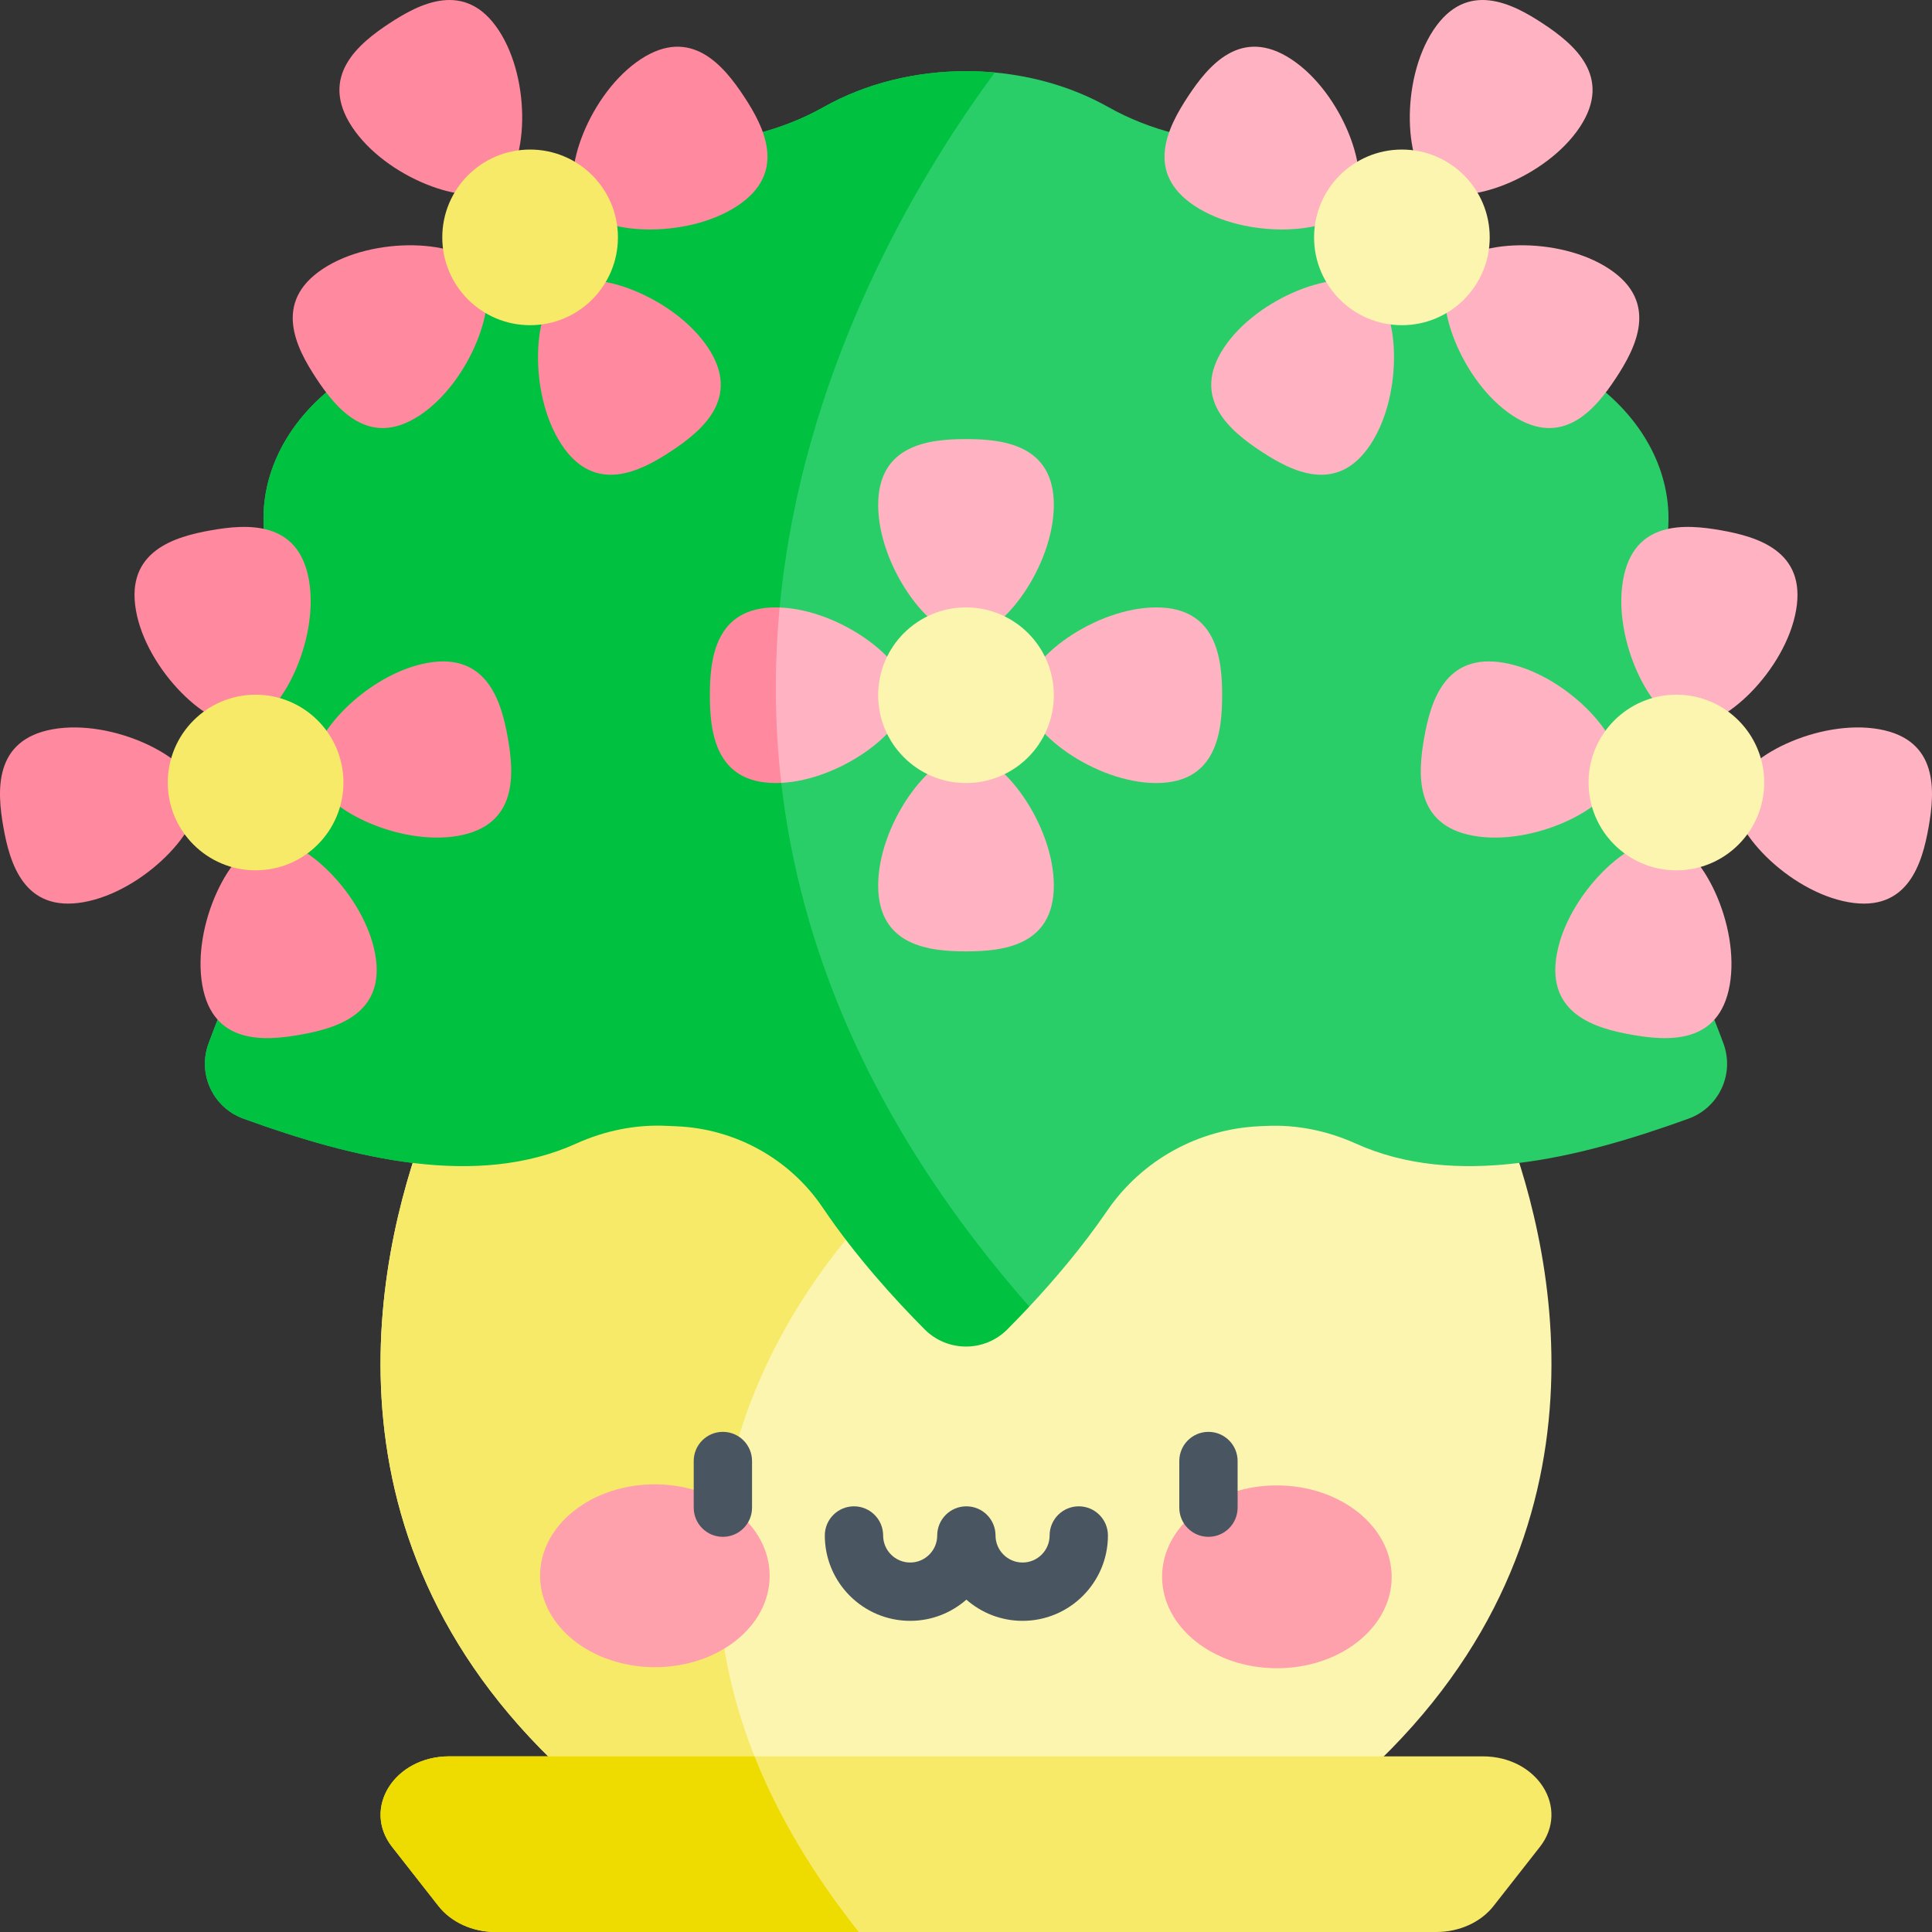 <svg id="Capa_1" enable-background="new 0 0 512 512" height="512" viewBox="0 0 512 512" width="512" xmlns="http://www.w3.org/2000/svg"><rect x="0" y="0" width="512" height="512" fill="#333333" stroke="none"/><g><path d="m348.573 481.255h-185.146c-80.188-61.684-65.445-141.45-51.845-179.654 4.77-13.383 17.412-22.327 31.61-22.327h225.616c14.198 0 26.839 8.943 31.61 22.327 13.6 38.204 28.343 117.97-51.845 179.654z" fill="#fcf5af"/><path d="m207.277 481.255h-43.85c-80.188-61.684-65.445-141.45-51.845-179.654 4.77-13.383 17.412-22.327 31.61-22.327h74.233l23.058 32.125c.001.001-85.473 71.154-33.206 169.856z" fill="#f8ea69"/><path d="m408.062 489.477-12.261 15.64c-3.369 4.296-9.046 6.882-15.125 6.882h-249.353c-6.079 0-11.756-2.586-15.125-6.882l-12.261-15.64c-8.057-10.262.598-24.026 15.125-24.026h273.875c14.528 0 23.182 13.764 15.125 24.026z" fill="#f8ea69"/><path d="m227.584 512h-96.261c-6.079 0-11.756-2.586-15.125-6.882l-12.261-15.64c-8.057-10.262.598-24.026 15.125-24.026h80.889c5.904 14.846 14.837 30.413 27.633 46.548z" fill="#eedb00"/><path d="m447.492 296.45c-29.734 10.788-61.911 18.474-88.194 6.604-7.542-3.4-15.743-5.09-24.006-4.657-.484.021-.958.041-1.432.062-16.269.701-31.27 8.984-40.46 22.419-6.573 9.603-14.074 18.391-20.627 25.397l-21.09-1.474-60.118-59.448-82.187 22.831c-14.867-1.824-30.157-6.388-44.869-11.735-8.078-2.926-12.22-11.848-9.242-19.915 4.935-13.384 13.61-33.65 25.634-49.62-7.202-8.232-11.076-17.989-11.076-27.963 0-5.12 1.02-10.303 3.142-15.372 2.091-4.997 3.142-10.19 3.142-15.383 0-5.192-1.051-10.385-3.142-15.382-2.122-5.069-3.142-10.252-3.142-15.383 0-15.63 9.51-30.723 26.448-40.264 5.471-3.091 10.251-6.821 14.187-11.014 3.936-4.204 7.016-8.881 9.108-13.878 4.296-10.262 12.601-18.855 23.305-24.892 10.715-6.027 23.821-9.5 37.709-9.5 6.779 0 13.456-.834 19.823-2.431 6.367-1.607 12.405-3.987 17.886-7.078 11.241-6.336 24.48-9.51 37.709-9.51 2.545 0 5.1.114 7.634.351 10.622.989 20.998 4.049 30.075 9.159 10.962 6.182 24.161 9.51 37.709 9.51 13.888 0 26.994 3.472 37.709 9.5 10.705 6.037 19.009 14.63 23.305 24.892 2.092 4.997 5.172 9.674 9.108 13.878 3.936 4.193 8.716 7.923 14.187 11.014 16.938 9.541 26.448 24.635 26.448 40.264 0 5.131-1.02 10.314-3.142 15.383-2.091 4.997-3.142 10.19-3.142 15.382 0 5.193 1.051 10.386 3.142 15.383 2.122 5.069 3.142 10.252 3.142 15.372 0 9.974-3.874 19.73-11.076 27.963 12.024 15.97 20.699 36.236 25.634 49.62 2.978 8.066-1.163 16.989-9.241 19.915z" fill="#29ce69"/><path d="m272.773 346.276c-2.05 2.184-3.998 4.193-5.801 6.007-6.058 6.089-15.887 6.089-21.945 0-7.748-7.789-18.267-19.308-27.004-32.259-8.758-12.982-23.295-20.977-38.956-21.554-.762-.031-1.535-.061-2.318-.103-8.284-.413-16.485 1.277-24.037 4.688-26.252 11.859-58.408 4.214-88.204-6.604-8.078-2.926-12.22-11.848-9.242-19.915 4.935-13.384 13.61-33.65 25.634-49.62-7.202-8.232-11.076-17.989-11.076-27.963 0-5.12 1.02-10.303 3.142-15.372 2.091-4.997 3.142-10.19 3.142-15.383 0-5.192-1.051-10.385-3.142-15.382-2.122-5.069-3.142-10.252-3.142-15.383 0-15.63 9.51-30.723 26.448-40.264 5.471-3.091 10.251-6.821 14.187-11.014 3.936-4.204 7.016-8.881 9.108-13.878 4.296-10.262 12.601-18.855 23.305-24.892 10.715-6.027 23.821-9.5 37.709-9.5 6.779 0 13.456-.834 19.823-2.431 6.367-1.607 12.405-3.987 17.886-7.078 11.241-6.336 24.48-9.51 37.709-9.51 2.545 0 5.1.114 7.634.351-36.389 49.268-114.609 186.113 9.14 327.059z" fill="#00c140"/><g fill="#ffb3c2"><path d="m316.61 54.574c13.412 8.846 36.648 7.839 41.955-.208s-2.917-29.802-16.329-38.648-22.077 1.771-27.384 9.818-11.654 20.192 1.758 29.038z"/><path d="m379.851 8c-8.846 13.412-7.839 36.648.208 41.955s29.802-2.917 38.647-16.329-1.771-22.077-9.818-27.384-20.192-11.654-29.037 1.758z"/><path d="m426.424 71.241c-13.412-8.846-36.648-7.839-41.955.208s2.917 29.802 16.329 38.647c13.412 8.846 22.077-1.771 27.384-9.818 5.308-8.047 11.655-20.192-1.758-29.037z"/><path d="m363.184 117.814c8.846-13.412 7.839-36.648-.208-41.955s-29.802 2.917-38.648 16.329 1.771 22.077 9.818 27.384c8.047 5.308 20.192 11.655 29.038-1.758z"/></g><circle cx="371.517" cy="62.907" fill="#fcf5af" r="23.273"/><path d="m195.39 54.574c-13.412 8.846-36.648 7.839-41.955-.208s2.917-29.802 16.329-38.648 22.077 1.771 27.384 9.818 11.654 20.192-1.758 29.038z" fill="#ff899f"/><path d="m132.149 8c8.846 13.412 7.839 36.648-.208 41.955s-29.802-2.917-38.648-16.329 1.771-22.077 9.818-27.384 20.193-11.654 29.038 1.758z" fill="#ff899f"/><path d="m85.576 71.241c13.412-8.846 36.648-7.839 41.955.208s-2.917 29.802-16.329 38.647-22.077-1.771-27.384-9.818c-5.308-8.047-11.655-20.192 1.758-29.037z" fill="#ff899f"/><path d="m148.816 117.814c-8.846-13.412-7.839-36.648.208-41.955s29.802 2.917 38.647 16.329c8.846 13.412-1.771 22.077-9.818 27.384-8.046 5.308-20.191 11.655-29.037-1.758z" fill="#ff899f"/><circle cx="140.483" cy="62.907" fill="#f8ea69" r="23.273"/><path d="m489.855 239.084c-15.82-2.802-31.997-19.511-30.316-29.004 1.681-9.492 22.612-19.63 38.432-16.829 15.82 2.802 14.81 16.468 13.129 25.96-1.681 9.493-5.425 22.675-21.245 19.873z" fill="#ffb3c2"/><path d="m475.97 161.782c-2.802 15.82-19.511 31.997-29.004 30.316-9.492-1.681-19.63-22.612-16.829-38.432 2.802-15.82 16.468-14.81 25.96-13.129s22.675 5.425 19.873 21.245z" fill="#ffb3c2"/><path d="m398.668 175.666c15.82 2.802 31.997 19.511 30.316 29.004-1.681 9.492-22.612 19.63-38.432 16.829s-14.81-16.468-13.129-25.96 5.425-22.674 21.245-19.873z" fill="#ffb3c2"/><path d="m412.552 252.969c2.802-15.82 19.511-31.997 29.004-30.316s19.63 22.612 16.829 38.432-16.468 14.81-25.96 13.129-22.674-5.425-19.873-21.245z" fill="#ffb3c2"/><circle cx="444.261" cy="207.375" fill="#fcf5af" r="23.273"/><path d="m22.145 239.084c15.82-2.802 31.997-19.511 30.316-29.004s-22.612-19.63-38.433-16.829-14.809 16.469-13.128 25.961 5.425 22.674 21.245 19.872z" fill="#ff899f"/><path d="m36.03 161.782c2.802 15.82 19.511 31.997 29.004 30.316 9.492-1.681 19.63-22.612 16.829-38.432-2.802-15.82-16.468-14.81-25.96-13.129s-22.675 5.425-19.873 21.245z" fill="#ff899f"/><path d="m113.332 175.666c-15.82 2.802-31.997 19.511-30.316 29.004 1.681 9.492 22.612 19.63 38.433 16.829s14.81-16.468 13.129-25.96-5.426-22.674-21.246-19.873z" fill="#ff899f"/><path d="m99.448 252.969c-2.802-15.82-19.511-31.997-29.004-30.316s-19.63 22.612-16.829 38.432c2.802 15.82 16.468 14.81 25.96 13.129s22.674-5.425 19.873-21.245z" fill="#ff899f"/><circle cx="67.739" cy="207.375" fill="#f8ea69" r="23.273"/><path d="m306.424 207.516c-16.066 0-34.909-13.633-34.909-23.273s18.843-23.273 34.909-23.273 17.455 13.633 17.455 23.273-1.388 23.273-17.455 23.273z" fill="#ffb3c2"/><path d="m279.273 133.819c0 16.066-13.633 34.909-23.273 34.909s-23.273-18.843-23.273-34.909 13.633-17.455 23.273-17.455 23.273 1.388 23.273 17.455z" fill="#ffb3c2"/><path d="m240.484 184.24c0 9.355-17.721 22.45-33.444 23.233l-14.156-8.84 1.587-29.909 12.147-7.727c15.825.556 33.866 13.816 33.866 23.243z" fill="#ffb3c2"/><path d="m207.04 207.473c-.495.031-.979.041-1.463.041-16.073 0-17.453-13.631-17.453-23.274 0-9.633 1.38-23.275 17.453-23.275.34 0 .69.011 1.041.031-1.402 14.878-1.422 30.425.422 46.477z" fill="#ff899f"/><path d="m232.727 234.667c0-16.066 13.633-34.909 23.273-34.909s23.273 18.843 23.273 34.909-13.633 17.455-23.273 17.455-23.273-1.388-23.273-17.455z" fill="#ffb3c2"/><circle cx="256" cy="184.243" fill="#fcf5af" r="23.273"/><g><g fill="#ffa1ac"><path d="m203.97 417.66c-.029 13.381-13.674 24.198-30.476 24.161s-30.4-10.914-30.371-24.294 13.674-24.198 30.477-24.161c16.802.037 30.4 10.914 30.37 24.294z"/><ellipse cx="338.453" cy="417.954" rx="24.228" ry="30.424" transform="matrix(.002 -1 1 .002 -80.241 755.492)"/></g><g><path d="m191.57 407.275c-4.268 0-7.727-3.459-7.727-7.727v-12.364c0-4.268 3.46-7.727 7.727-7.727s7.727 3.459 7.727 7.727v12.364c0 4.268-3.46 7.727-7.727 7.727z" fill="#495560"/></g><g><path d="m320.252 407.275c-4.268 0-7.727-3.459-7.727-7.727v-12.364c0-4.268 3.459-7.727 7.727-7.727s7.727 3.459 7.727 7.727v12.364c0 4.268-3.459 7.727-7.727 7.727z" fill="#495560"/></g><path d="m285.886 399.192c-4.268 0-7.727 3.459-7.727 7.727 0 3.951-3.215 7.166-7.166 7.166-3.952 0-7.167-3.215-7.167-7.166 0-4.268-3.459-7.727-7.727-7.727s-7.727 3.459-7.727 7.727c0 3.951-3.215 7.166-7.166 7.166s-7.166-3.215-7.166-7.166c0-4.268-3.46-7.727-7.727-7.727s-7.727 3.459-7.727 7.727c0 12.473 10.148 22.62 22.621 22.62 5.701 0 10.911-2.124 14.894-5.616 3.983 3.492 9.193 5.616 14.894 5.616 12.473 0 22.62-10.147 22.62-22.62-.002-4.267-3.461-7.727-7.729-7.727z" fill="#495560"/></g></g></svg>